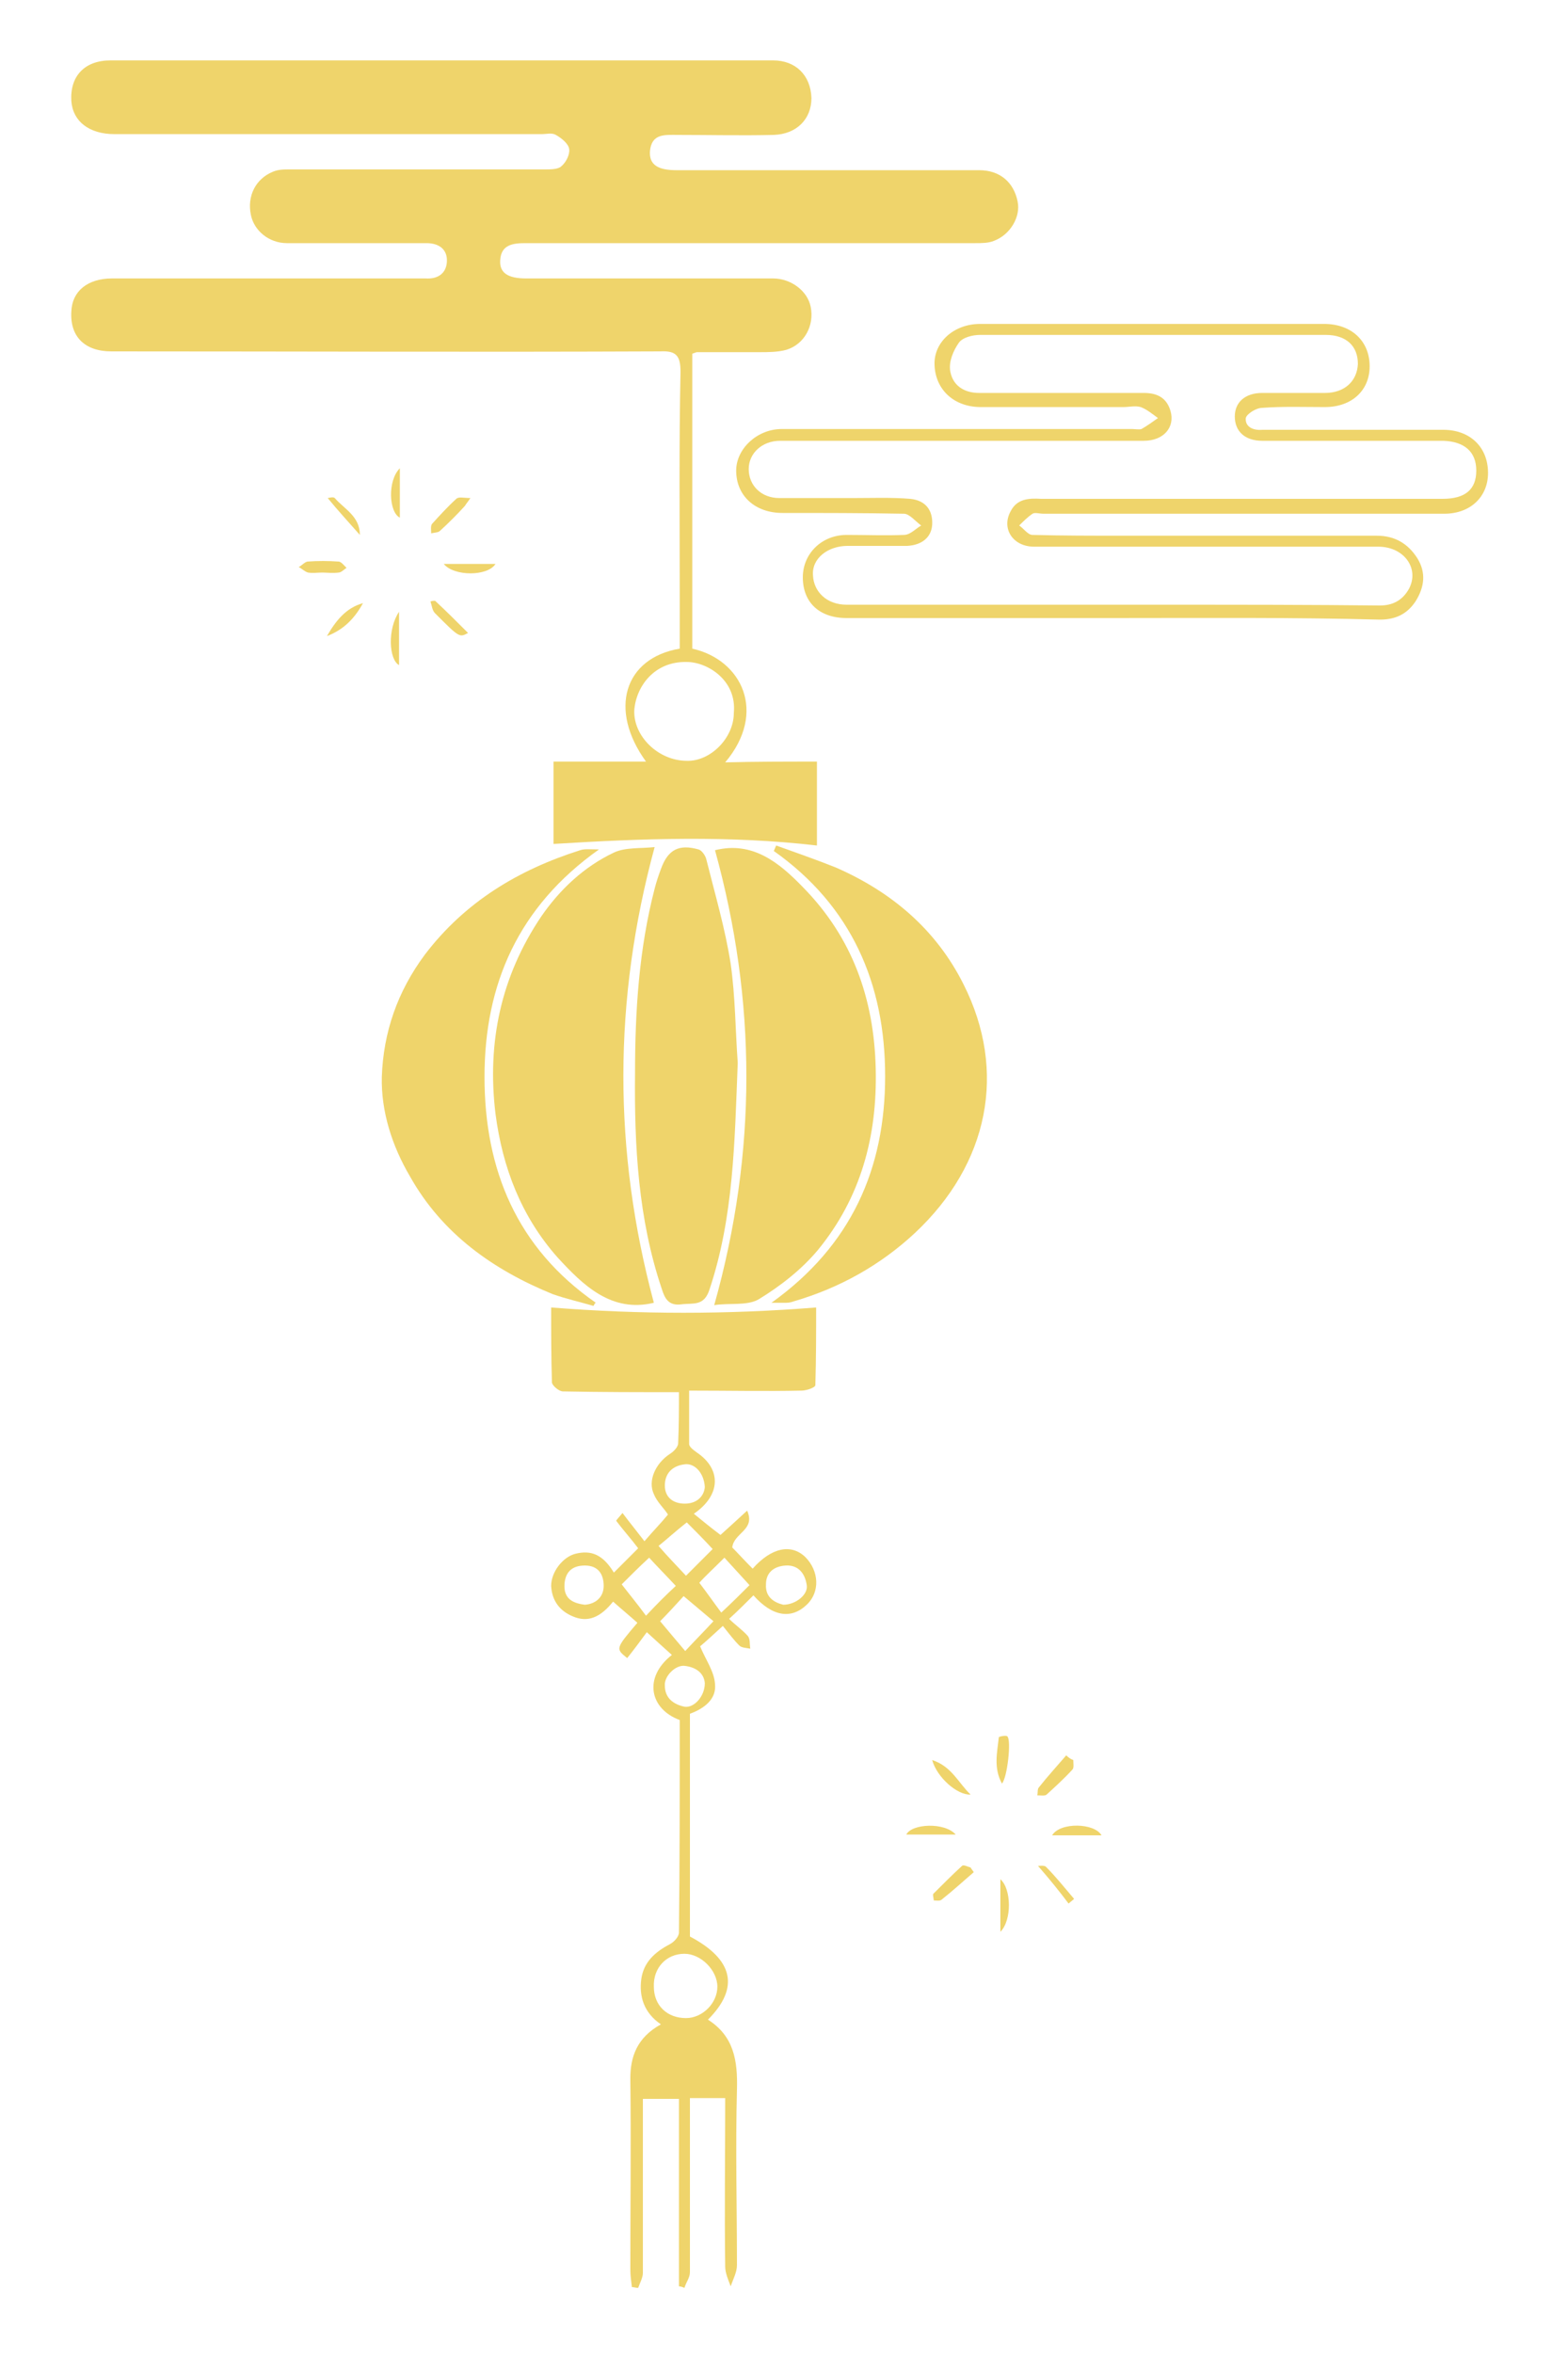 <?xml version="1.0" encoding="utf-8"?>
<!-- Generator: Adobe Illustrator 22.1.0, SVG Export Plug-In . SVG Version: 6.00 Build 0)  -->
<svg version="1.1" id="Capa_1" xmlns="http://www.w3.org/2000/svg" xmlns:xlink="http://www.w3.org/1999/xlink" x="0px" y="0px"
	 viewBox="0 0 200 300" style="enable-background:new 0 0 200 300;" xml:space="preserve">
<style type="text/css">
	.st0{fill:#EFD46B;}
</style>
<g>
	<path class="st0" d="M104.2,97.1c0,3.9,0,7.5,0,10.7c-11.2-1.3-22.3-0.9-33.6-0.2c0-3.1,0-6.7,0-10.5c3.9,0,7.7,0,11.8,0
		c-4.8-6.6-2.8-13.2,4.3-14.4c0-2.2,0-4.4,0-6.7c0-9.5-0.1-19.1,0.1-28.6c0-2.1-0.6-2.7-2.6-2.6c-23.3,0.1-46.6,0-70,0
		c-3.4,0-5.3-1.9-5.1-5.1c0.1-2.6,2.1-4.2,5.2-4.2c12.9,0,25.9,0,38.8,0c0.4,0,0.8,0,1.2,0c1.5,0.1,2.6-0.6,2.7-2.1
		c0.1-1.6-1-2.4-2.6-2.4c-5.9,0-11.8,0-17.8,0c-2.3,0-4.2-1.6-4.6-3.6c-0.5-2.4,0.6-4.6,2.8-5.5c0.7-0.3,1.4-0.3,2.2-0.3
		c10.8,0,21.6,0,32.5,0c0.7,0,1.7,0,2.1-0.4c0.6-0.5,1.1-1.5,1-2.2c-0.1-0.7-1-1.4-1.7-1.8c-0.5-0.3-1.2-0.1-1.8-0.1
		c-18.2,0-36.4,0-54.5,0c-3.2,0-5.3-1.6-5.5-4.2c-0.2-3.2,1.7-5.2,5-5.2c10,0,20,0,30,0c18.2,0,36.3,0,54.5,0c2.9,0,4.8,1.9,4.9,4.8
		c0,2.7-1.9,4.6-4.8,4.7c-4.1,0.1-8.2,0-12.3,0c-1.6,0-3.3-0.2-3.5,2.1c-0.1,1.7,1,2.4,3.4,2.4c12.9,0,25.7,0,38.6,0
		c2.6,0,4.4,1.5,4.9,4c0.4,1.9-0.9,4.2-3,5c-0.7,0.3-1.6,0.3-2.4,0.3c-19.1,0-38.3,0-57.4,0c-1.6,0-3.1,0.2-3.2,2.2
		c-0.1,1.6,1,2.3,3.3,2.3c10.5,0,21,0,31.5,0c2.3,0,4.4,1.6,4.8,3.6c0.5,2.4-0.8,4.8-3.1,5.5c-1.1,0.3-2.3,0.3-3.4,0.3
		c-2.7,0-5.3,0-8,0c-0.1,0-0.3,0.1-0.6,0.2c0,12.5,0,25,0,37.6c6.3,1.4,9.6,8.1,4.2,14.5C96.4,97.1,100.2,97.1,104.2,97.1z
		 M93.6,90.9c0.4-4.2-3.4-6.5-6-6.5c-4.2-0.1-6.5,3.2-6.7,6.2C80.8,93.9,84,97,87.6,97C90.6,97.1,93.6,94.1,93.6,90.9z"/>
	<path class="st0" d="M84.3,258.1c-2.2-1.5-2.8-3.6-2.5-5.8c0.3-2.1,1.7-3.4,3.6-4.4c0.6-0.3,1.2-1,1.2-1.5c0.1-9,0.1-18.1,0.1-27.1
		c-3.8-1.4-4.7-5.4-1-8.3c-1-0.9-2-1.8-3.2-2.9c-0.8,1.1-1.7,2.3-2.5,3.3c-1.5-1.2-1.5-1.2,1.3-4.5c-1-0.9-2.1-1.8-3.1-2.7
		c-1.6,2-3.2,2.7-5.1,1.9c-1.7-0.7-2.7-2-2.8-3.9c0-1.8,1.5-3.7,3.1-4.1c2-0.5,3.5,0.1,4.9,2.4c1-1,2-2,3.1-3.1
		c-0.9-1.2-1.9-2.3-2.8-3.5c0-0.1,0.4-0.5,0.8-1c0.9,1.2,1.8,2.3,2.8,3.6c1.2-1.4,2.1-2.3,3-3.4c-0.5-0.8-1.4-1.6-1.8-2.6
		c-0.8-1.7,0.2-3.9,2-5.1c0.5-0.3,1.1-0.9,1.1-1.4c0.1-2.2,0.1-4.5,0.1-6.5c-5,0-9.9,0-14.8-0.1c-0.5,0-1.3-0.7-1.4-1.1
		c-0.1-3.3-0.1-6.6-0.1-9.6c11.4,0.9,22.4,0.9,33.8,0c0,3.1,0,6.5-0.1,9.9c0,0.3-1.1,0.7-1.8,0.7c-4.6,0.1-9.3,0-14.3,0
		c0,2.4,0,4.6,0,6.8c0,0.4,0.6,0.8,1,1.1c3.1,2.1,3.1,5.4-0.4,7.8c1.1,0.9,2.2,1.8,3.4,2.7c1-0.9,2.1-1.9,3.4-3.1
		c1.1,2.5-1.7,2.8-1.9,4.7c0.7,0.7,1.6,1.7,2.6,2.7c2.4-2.7,4.9-3.2,6.7-1.5c1.8,1.8,1.9,4.5,0.2,6.1c-2,1.9-4.4,1.5-6.8-1.2
		c-1,1-2,2-3.1,3c0.8,0.8,1.7,1.4,2.4,2.2c0.3,0.4,0.2,1,0.3,1.6c-0.5-0.1-1.1-0.1-1.4-0.4c-0.7-0.7-1.3-1.5-2.1-2.5
		c-1.3,1.2-2.3,2.1-2.9,2.6c0.7,1.7,1.8,3.2,1.9,4.8c0.2,1.9-1.3,3.1-3.2,3.8c0,9.5,0,18.9,0,28.4c5.5,2.9,6.4,6.5,2.3,10.6
		c3.3,2.1,3.8,5.2,3.7,8.9c-0.2,7.5,0,15,0,22.4c0,0.9-0.5,1.8-0.8,2.7c-0.3-0.8-0.7-1.7-0.7-2.5c-0.1-7.1,0-14.3,0-21.5
		c-1.5,0-2.9,0-4.5,0c0,4.8,0,9.5,0,14.3c0,2.6,0,5.3,0,7.9c0,0.7-0.5,1.3-0.7,2c-0.2-0.1-0.5-0.2-0.7-0.2c0-7.9,0-15.8,0-23.9
		c-1.6,0-3,0-4.6,0c0,4.7,0,9.3,0,14c0,2.7,0,5.4,0,8.2c0,0.6-0.4,1.3-0.6,1.9c-0.3,0-0.5-0.1-0.8-0.1c-0.1-0.8-0.2-1.5-0.2-2.3
		c0-8.1,0.1-16.2,0-24.3C80.4,262.3,81.2,259.8,84.3,258.1z M83.4,253.3c0,2.4,1.7,4,4.1,4c2.1,0,4-1.9,4-4c0-2.1-2.1-4.2-4.2-4.2
		C85,249.1,83.3,250.9,83.4,253.3z M89.2,201.8c1,1.3,1.9,2.6,2.8,3.8c1.4-1.3,2.5-2.4,3.6-3.5c-1.1-1.2-2.2-2.4-3.2-3.5
		C91.1,199.9,89.9,201,89.2,201.8z M87.2,203.5c-1,1.1-2.1,2.3-3,3.2c1,1.2,2.1,2.5,3.2,3.8c1.3-1.4,2.4-2.5,3.6-3.8
		C89.7,205.6,88.5,204.6,87.2,203.5z M86.2,202.2c-1.3-1.4-2.4-2.5-3.4-3.6c-1.3,1.2-2.5,2.4-3.5,3.4c1,1.3,2,2.5,3.1,4
		C83.8,204.5,84.9,203.4,86.2,202.2z M87.6,194.1c-1.4,1.1-2.6,2.2-3.6,3c1.2,1.4,2.3,2.5,3.5,3.8c1.1-1.1,2.3-2.3,3.4-3.4
		C89.7,196.2,88.6,195.1,87.6,194.1z M89.9,189.6c-0.1-1.8-1.3-3.1-2.6-2.9c-1.6,0.2-2.5,1.2-2.5,2.7c0,1.6,1.2,2.4,2.8,2.3
		C89,191.6,89.8,190.7,89.9,189.6z M89.9,214.6c-0.1-1.2-1-2-2.5-2.2c-1.2-0.2-2.7,1.3-2.6,2.5c0,1.6,1.1,2.4,2.5,2.7
		C88.5,217.8,89.9,216.3,89.9,214.6z M74.6,204.6c1.4-0.1,2.4-1,2.4-2.4c0-1.5-0.7-2.6-2.4-2.6c-1.6,0-2.5,0.8-2.6,2.4
		C71.9,203.8,73,204.4,74.6,204.6z M99.9,204.6c1.6,0,3.2-1.3,3-2.5c-0.2-1.4-1-2.6-2.7-2.5c-1.5,0.1-2.5,0.9-2.5,2.4
		C97.6,203.6,98.7,204.3,99.9,204.6z"/>
	<path class="st0" d="M83.4,166.1c-5.4,1.3-9-2.2-12.3-5.8c-4.6-5.2-7-11.4-7.9-18.3c-1.1-9.1,0.7-17.5,5.8-25.1
		c2.4-3.5,5.5-6.4,9.3-8.2c1.5-0.7,3.4-0.5,5.2-0.7C78.2,127.5,78.2,146.7,83.4,166.1z"/>
	<path class="st0" d="M91.1,166.4c5.5-19.6,5.4-38.8,0.1-58c4.8-1.2,8.2,1.6,11.2,4.7c6.3,6.4,9.1,14.2,9.3,23.2
		c0.2,8.6-1.9,16.4-7.4,23.1c-2.1,2.5-4.8,4.6-7.6,6.3C95.2,166.5,93,166.1,91.1,166.4z"/>
	<path class="st0" d="M141.9,78.8c-11.3,0-22.6,0-33.9,0c-3.5,0-5.6-2-5.6-5.2c0-3,2.4-5.4,5.6-5.4c2.5,0,4.9,0.1,7.3,0
		c0.8,0,1.5-0.8,2.2-1.2c-0.7-0.5-1.5-1.5-2.2-1.5c-5.2-0.1-10.3-0.1-15.5-0.1c-3.5,0-5.9-2.2-5.9-5.4c0-2.8,2.7-5.3,5.8-5.3
		c14.9,0,29.8,0,44.7,0c0.4,0,0.9,0.1,1.2,0c0.7-0.4,1.4-0.9,2.1-1.4c-0.7-0.5-1.4-1.1-2.2-1.4c-0.7-0.2-1.5,0-2.2,0
		c-6.1,0-12.1,0-18.2,0c-3.4,0-5.8-2.2-5.9-5.4c-0.1-2.9,2.5-5.2,5.8-5.2c14.6,0,29.3,0,43.9,0c3.5,0,5.8,2.2,5.8,5.4
		c0,3.1-2.3,5.2-5.7,5.2c-2.7,0-5.3-0.1-8,0.1c-0.8,0-2,0.8-2.1,1.3c-0.1,1.1,0.9,1.6,2.1,1.5c7.7,0,15.4,0,23.1,0
		c3.4,0,5.7,2.2,5.7,5.5c0,3-2.2,5.2-5.6,5.2c-17,0-34,0-51.1,0c-0.5,0-1.1-0.2-1.4,0c-0.6,0.4-1.2,1-1.7,1.5
		c0.6,0.4,1.1,1.2,1.7,1.2c3.8,0.1,7.6,0.1,11.4,0.1c10.8,0,21.6,0,32.5,0c2.3,0,4,1,5.2,2.9c1.1,1.8,0.9,3.6-0.2,5.4
		c-1.1,1.7-2.6,2.4-4.6,2.4C164.8,78.7,153.4,78.8,141.9,78.8z M141.8,77.1C141.8,77.2,141.8,77.2,141.8,77.1c2.5,0,5,0,7.5,0
		c8.9,0,17.8,0,26.7,0.1c1.7,0,2.9-0.7,3.7-2.1c1.4-2.6-0.6-5.4-3.9-5.4c-14.6,0-29.3,0-43.9,0c-2.7,0-4.2-2.3-3-4.5
		c0.8-1.6,2.3-1.7,3.9-1.6c17.1,0,34.2,0,51.2,0c2.9,0,4.3-1.2,4.3-3.6c0-2.4-1.5-3.7-4.2-3.8c-7.7,0-15.4,0-23.1,0
		c-2.2,0-3.5-1.2-3.5-3.1c0-1.8,1.3-3,3.5-3c2.7,0,5.3,0,8,0c2.5,0,4.1-1.5,4.2-3.7c0-2.3-1.5-3.7-4.1-3.7c-14.7,0-29.4,0-44.1,0
		c-0.9,0-2.2,0.3-2.7,1c-0.7,1-1.3,2.4-1.1,3.6c0.3,1.8,1.7,2.8,3.7,2.8c7,0,14,0,21,0c1.7,0,2.9,0.6,3.4,2.3
		c0.6,2.1-0.9,3.8-3.4,3.8c-15.5,0-30.9,0-46.4,0c-2.3,0-4,1.6-4,3.6c0,2.1,1.6,3.7,3.9,3.7c3.1,0,6.3,0,9.4,0
		c2.4,0,4.9-0.1,7.3,0.1c2,0.2,2.9,1.5,2.8,3.3c-0.1,1.6-1.3,2.6-3.2,2.7c-2.5,0-5,0-7.6,0c-2.5,0-4.6,1.6-4.4,3.8
		c0.1,2,1.7,3.7,4.3,3.7C119.4,77.1,130.6,77.1,141.8,77.1z"/>
	<path class="st0" d="M94.1,135.5c-0.4,10-0.5,19.6-3.6,28.9c-0.7,2.2-2.1,1.7-3.6,1.9c-1.6,0.2-2.1-0.7-2.5-2
		c-3-8.9-3.5-18.2-3.4-27.5c0-7.9,0.5-15.8,2.5-23.5c0.2-0.8,0.5-1.7,0.8-2.5c0.9-2.5,2.3-3.2,4.8-2.5c0.4,0.1,0.9,0.8,1,1.3
		c1.1,4.4,2.4,8.8,3.1,13.3C93.8,127.1,93.8,131.5,94.1,135.5z"/>
	<path class="st0" d="M99,107.8c2.5,0.9,5.1,1.8,7.6,2.8c7.1,3.1,12.8,7.9,16.3,14.9c5.6,11.1,3.2,22.9-6.2,31.7
		c-4.4,4.1-9.6,7-15.4,8.7c-0.3,0.1-0.6,0.2-1,0.2c-0.5,0-0.9,0-1.9,0c10.2-7.3,14.5-17.1,14.5-28.9c0-11.8-4.3-21.7-14.2-28.7
		C98.8,108.3,98.9,108,99,107.8z"/>
	<path class="st0" d="M75.7,166.5c-1.7-0.5-3.5-0.9-5.2-1.5c-7.6-3.1-14.1-7.7-18.2-15c-2.3-3.9-3.7-8.3-3.6-12.7
		c0.2-5.7,2-10.9,5.5-15.6c5.1-6.7,11.9-10.8,19.8-13.3c0.6-0.2,1.3-0.1,2.4-0.1c-10.3,7.3-14.6,17.2-14.6,29
		c0,11.8,4.1,21.8,14.2,28.8C75.9,166.1,75.8,166.3,75.7,166.5z"/>
	<path class="st0" d="M127.8,227.4c-1.1-2-0.6-4-0.4-5.9c0-0.1,1-0.3,1.1-0.1C129,221.9,128.5,226.6,127.8,227.4z"/>
	<path class="st0" d="M60,63.5c-0.4,0.6-0.6,0.8-0.7,1c-1,1.1-2.1,2.2-3.2,3.2c-0.2,0.2-0.7,0.2-1.1,0.3c0-0.4-0.1-0.9,0.1-1.2
		c1-1.1,2-2.2,3.1-3.2C58.5,63.3,59.2,63.5,60,63.5z"/>
	<path class="st0" d="M136.9,224.4c0,0.4,0.1,1-0.1,1.2c-1,1.1-2.2,2.2-3.3,3.2c-0.2,0.2-0.8,0.1-1.2,0.1c0.1-0.3,0-0.8,0.2-1
		c1.1-1.4,2.3-2.7,3.5-4.1C136.3,224.1,136.6,224.3,136.9,224.4z"/>
	<path class="st0" d="M127.6,239.6c1.4,1.2,1.5,5.2,0,6.7C127.6,243.9,127.6,241.8,127.6,239.6z"/>
	<path class="st0" d="M41.7,81.1c1.1-1.9,2.4-3.6,4.6-4.2C45.2,78.9,43.8,80.3,41.7,81.1z"/>
	<path class="st0" d="M124.2,238.7c-1.4,1.2-2.7,2.4-4.1,3.5c-0.2,0.2-0.7,0.1-1,0.1c0-0.3-0.2-0.8,0-0.9c1.2-1.2,2.4-2.4,3.6-3.5
		c0.2-0.2,0.7,0.1,1.1,0.2C123.9,238.3,124.1,238.5,124.2,238.7z"/>
	<path class="st0" d="M41.1,73c-0.6,0-1.2,0.1-1.8,0c-0.4-0.1-0.8-0.5-1.2-0.7c0.4-0.2,0.7-0.6,1.1-0.7c1.3-0.1,2.7-0.1,4,0
		c0.3,0,0.7,0.5,1,0.8c-0.3,0.2-0.7,0.6-1,0.6C42.4,73.1,41.7,73,41.1,73z"/>
	<path class="st0" d="M123.8,228.8c-1.7,0.1-4.3-2.2-4.9-4.4C121.4,225.2,122.3,227.4,123.8,228.8z"/>
	<path class="st0" d="M132.4,237.9c0.1,0,0.8-0.1,1,0.1c1.3,1.3,2.4,2.7,3.6,4.1c-0.2,0.2-0.5,0.4-0.7,0.6
		C135.1,241.1,133.8,239.5,132.4,237.9z"/>
	<path class="st0" d="M50.9,84.8c-1.3-0.7-1.5-4.6,0-6.8C50.9,80.6,50.9,82.7,50.9,84.8z"/>
	<path class="st0" d="M51,59.7c0,2.1,0,4.2,0,6.3C49.6,65.3,49.4,61.3,51,59.7z"/>
	<path class="st0" d="M63.2,71.9c-1,1.6-5.3,1.6-6.6,0C58.9,71.9,60.9,71.9,63.2,71.9z"/>
	<path class="st0" d="M134.2,234c1-1.7,5.4-1.6,6.3,0C138.4,234,136.4,234,134.2,234z"/>
	<path class="st0" d="M41.8,63.5c0.1,0,0.7-0.2,0.9,0c1.2,1.4,3.2,2.3,3.2,4.7C44.5,66.6,43.1,65.1,41.8,63.5z"/>
	<path class="st0" d="M115.6,233.9c0.7-1.4,4.9-1.6,6.3,0C119.7,233.9,117.7,233.9,115.6,233.9z"/>
	<path class="st0" d="M55.5,76.6c1.4,1.3,2.8,2.7,4.2,4.1c-1.1,0.6-1.1,0.6-4.2-2.5c-0.4-0.4-0.4-1-0.6-1.5
		C55.1,76.6,55.3,76.6,55.5,76.6z"/>
</g>
</svg>
